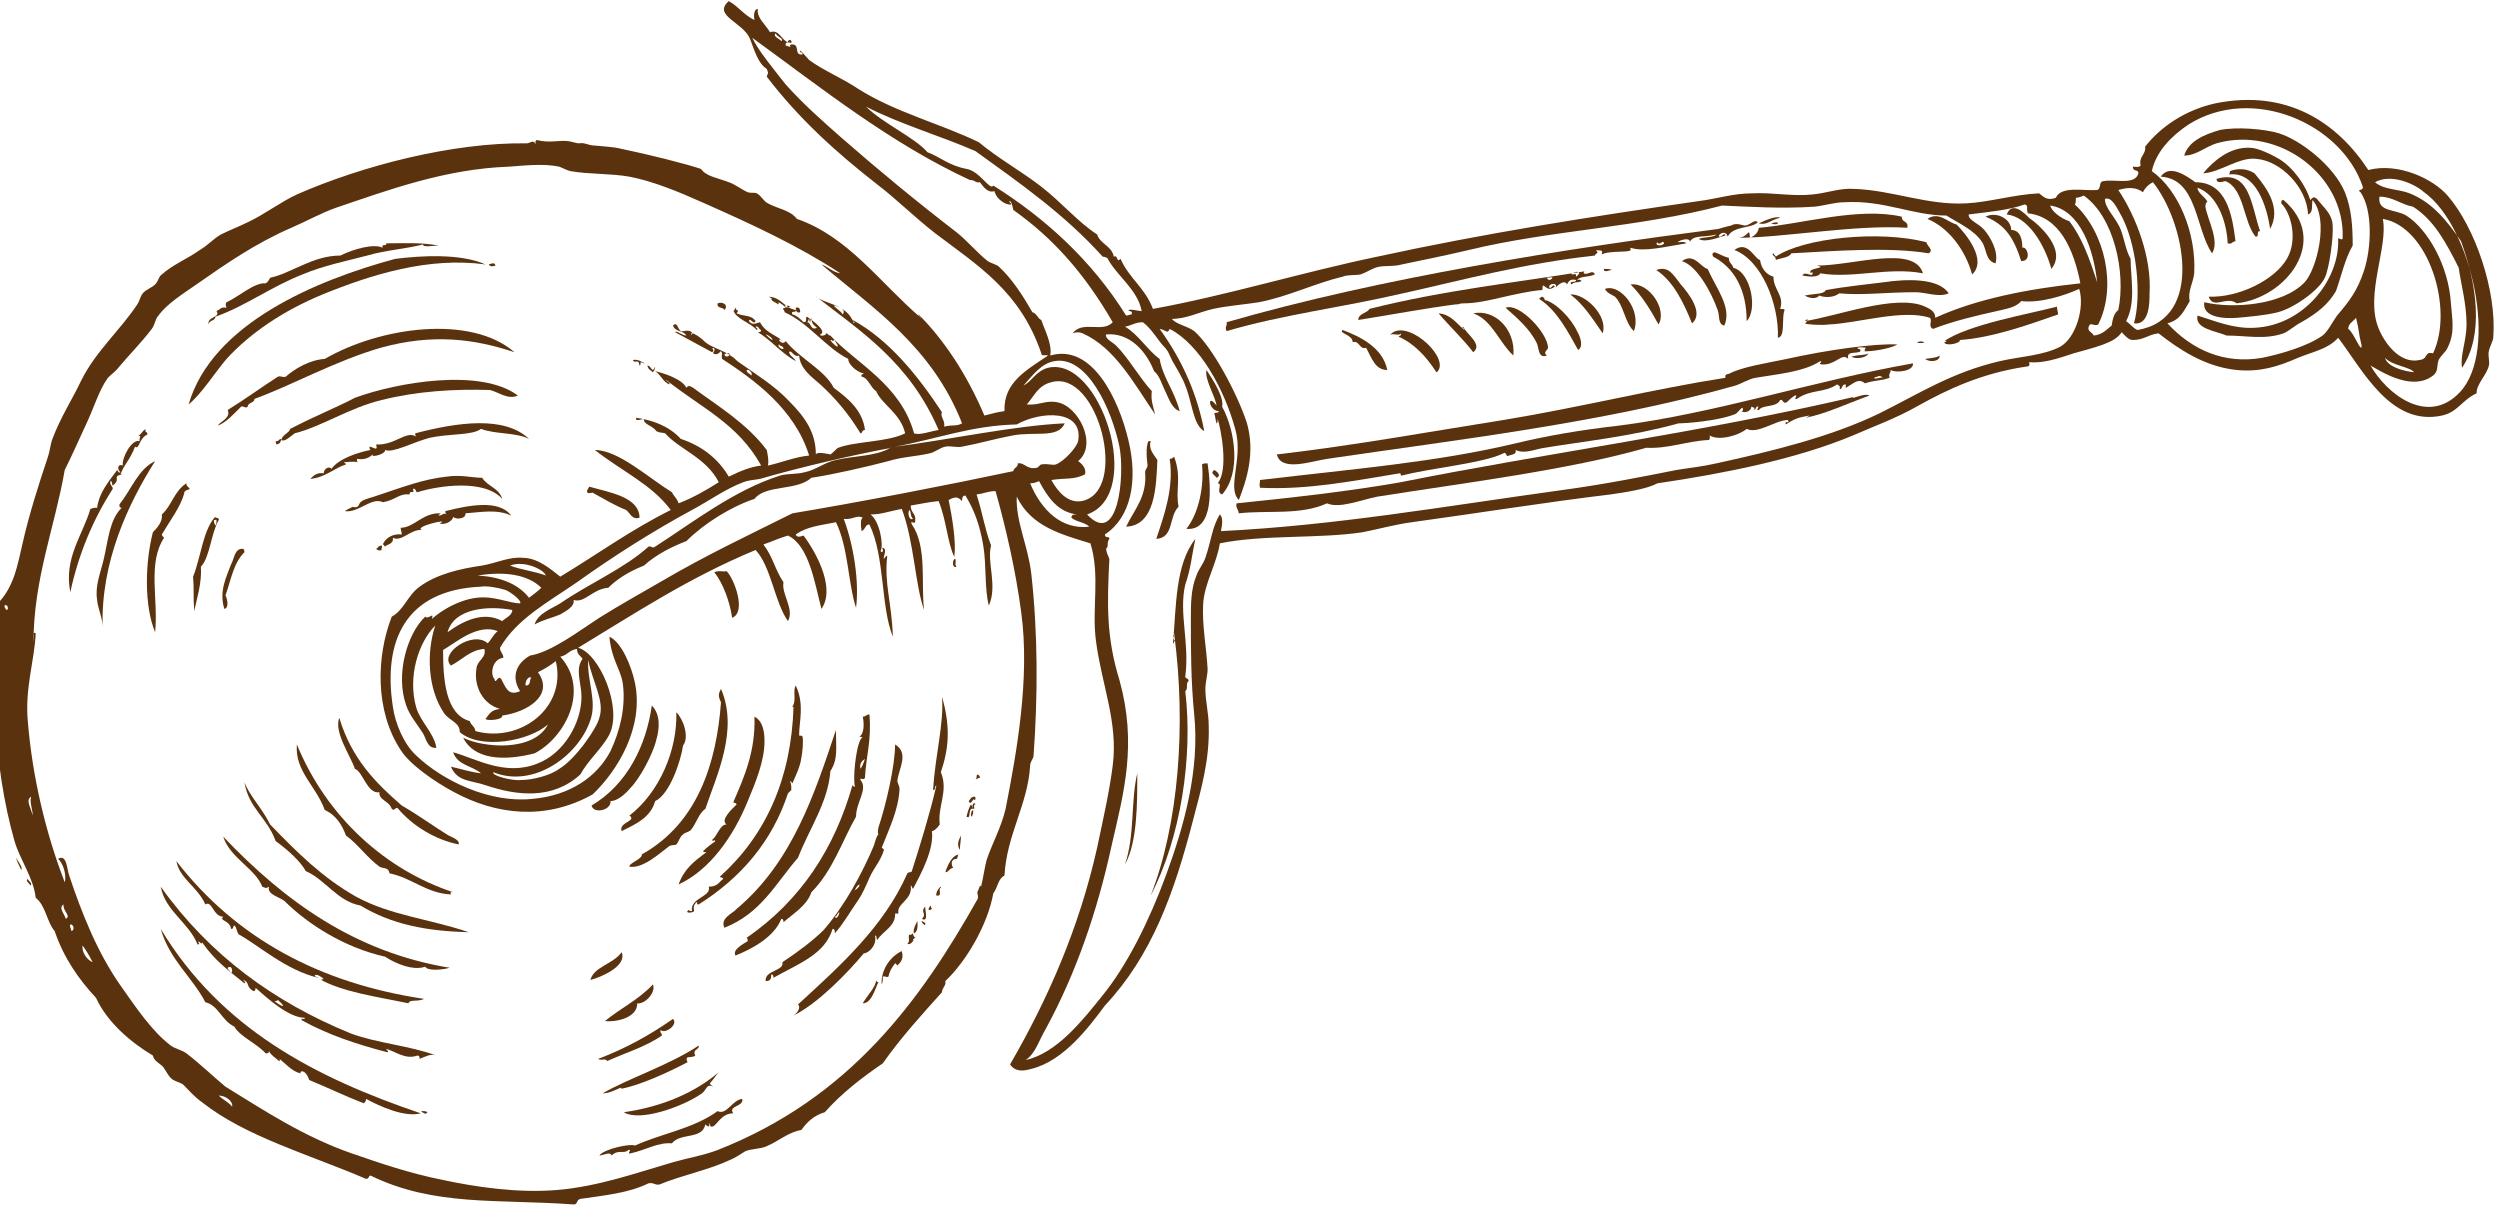 <svg width="225" height="109" viewBox="0 0 225 109" fill="none" xmlns="http://www.w3.org/2000/svg">
<path fill-rule="evenodd" clip-rule="evenodd" d="M16.976 36.4C18.181 35.4 19.286 33.6 20.391 32.3C22.5 30 25.413 28 29.029 26.5C33.449 24.7 38.572 23.1 43.694 23.8C41.485 22.8 37.869 23 35.558 23.3C28.527 25.2 19.085 29.1 16.976 36.4Z" fill="#5B320E"/>
<path fill-rule="evenodd" clip-rule="evenodd" d="M43.996 23.8C44.096 24 44.297 24 44.599 23.9C44.498 23.6 44.297 23.7 43.996 23.8Z" fill="#5B320E"/>
<path fill-rule="evenodd" clip-rule="evenodd" d="M19.587 38.3C20.291 38.1 21.094 37.2 21.697 36.6C21.998 36.5 21.998 36.8 22.299 36.6C22.299 36.2 22.902 36.3 22.902 35.9C26.217 34.7 30.134 32.5 34.253 31.3C38.974 30 42.69 30.5 46.306 31.7C42.389 28.3 34.253 29.4 29.23 32.3C27.824 32.4 26.518 33.2 25.715 33.9C25.413 34 25.313 33.8 25.012 33.9C23.605 34.8 22.099 35.9 20.491 36.9C20.793 37.6 19.889 37.9 19.587 38.3Z" fill="#5B320E"/>
<path fill-rule="evenodd" clip-rule="evenodd" d="M69.51 26.8C69.208 27.1 69.911 27.2 70.012 27.4C70.313 27.1 69.61 27 69.51 26.8Z" fill="#5B320E"/>
<path fill-rule="evenodd" clip-rule="evenodd" d="M71.619 27.7C71.619 28 71.719 28.2 72.02 28.1C72.02 27.8 71.92 27.6 71.619 27.7Z" fill="#5B320E"/>
<path fill-rule="evenodd" clip-rule="evenodd" d="M25.312 39.6C25.614 39.8 26.116 39.3 26.518 39C28.929 38.4 31.44 36.7 34.353 36C37.567 35.2 40.882 35 44.096 35.1C44.9 35.3 45.703 36 46.607 35.6C43.293 33.1 35.759 34.4 31.942 35.8C30.234 36.7 28.426 37.4 26.116 38.6C26.016 39 25.413 39.1 25.312 39.6Z" fill="#5B320E"/>
<path fill-rule="evenodd" clip-rule="evenodd" d="M25.313 39.6C25.212 39.3 25.112 39.8 24.811 39.7C24.811 39.8 24.811 39.9 24.911 40C25.313 39.9 25.212 39.7 25.313 39.6Z" fill="#5B320E"/>
<path fill-rule="evenodd" clip-rule="evenodd" d="M9.241 56.5C9.04 50.6 11.552 45.3 13.962 41.5C12.456 42.2 11.853 44 10.748 45.4C10.748 45.6 10.748 45.7 10.949 45.7C9.844 46.8 9.743 48.6 9.342 50.3C9.04 51.6 8.538 52.7 8.739 54C8.839 54.9 9.241 55.6 9.241 56.5Z" fill="#5B320E"/>
<path fill-rule="evenodd" clip-rule="evenodd" d="M16.775 43.5C15.67 44.2 15.469 45.5 14.565 46.3C14.665 46.9 14.163 47.5 13.761 47.9C13.058 50.6 12.958 54.5 13.962 56.9C14.263 53.9 13.259 50.7 14.766 48.4C14.665 48.3 14.565 48.2 14.565 48.1C15.268 46.9 16.272 45.6 16.574 44.4C16.574 44.1 16.976 44.1 17.076 44C16.976 43.8 16.775 43.8 16.775 43.5Z" fill="#5B320E"/>
<path fill-rule="evenodd" clip-rule="evenodd" d="M196.575 14C197.68 14 198.484 13.2 199.488 12.9C205.113 11.3 211.04 15.8 210.839 21.4C210.839 21.8 210.336 21.2 210.437 21.6C210.537 25.2 207.323 29.3 202.903 29.5C200.995 29.6 199.388 28.9 197.781 28.4C197.479 29.6 199.488 29.8 200.392 30.2C202.2 30.2 203.807 30.6 205.515 30C206.017 29.8 206.519 29.3 207.122 29C208.528 28.2 209.533 27.4 210.236 26.2C210.738 24.8 211.04 23.3 211.743 22.1C211.743 20.4 211.642 18.8 211.04 17.3C210.035 14.9 207.022 12.6 205.113 12C203.807 11.6 201.296 11.4 199.79 11.7C198.383 12.1 196.977 12.7 196.575 14Z" fill="#5B320E"/>
<path fill-rule="evenodd" clip-rule="evenodd" d="M158.305 20.1C159.008 20.3 159.309 19.8 160.213 19.6C159.912 19.4 158.907 19.8 158.305 20.1Z" fill="#5B320E"/>
<path fill-rule="evenodd" clip-rule="evenodd" d="M159.41 20.1C160.012 20.4 160.414 19.8 159.41 20.1V20.1Z" fill="#5B320E"/>
<path fill-rule="evenodd" clip-rule="evenodd" d="M144.343 24.2C144.343 24.6 144.845 24.3 145.046 24.3C144.945 24.2 144.644 24.2 144.343 24.2Z" fill="#5B320E"/>
<path fill-rule="evenodd" clip-rule="evenodd" d="M194.466 15.9C197.781 16.1 197.58 20.6 199.086 22.8C199.79 21.7 198.685 19.8 198.484 18.6C198.484 18.4 198.584 18.1 198.685 18.2C198.484 17.7 197.781 17.4 197.781 16.9C199.488 17.5 200.392 19.8 200.493 21.9C200.894 22 200.794 21.8 201.196 21.7C200.894 19.3 200.392 16.4 197.58 16.4C196.877 15.9 195.269 14.7 194.466 15.9Z" fill="#5B320E"/>
<path fill-rule="evenodd" clip-rule="evenodd" d="M154.287 22.7C154.086 22.8 154.086 22.9 154.187 23.1C156.095 24.1 157.2 26.1 157.2 28.9C158.204 27.9 157.602 24.5 155.995 24.1C155.894 23.7 155.593 23.7 155.593 23.2C155.091 23.1 154.689 22.8 154.287 22.7Z" fill="#5B320E"/>
<path fill-rule="evenodd" clip-rule="evenodd" d="M151.374 23.5C152.68 23.9 153.986 26.2 154.588 27.9C154.789 28.4 154.588 29.2 155.191 29.3C155.894 27.7 154.488 26 153.684 24.2C153.082 24.1 152.479 22.7 151.374 23.5Z" fill="#5B320E"/>
<path fill-rule="evenodd" clip-rule="evenodd" d="M173.472 19.7C175.381 20.5 176.887 22.5 177.49 24.7C178.896 23.4 176.887 21 176.084 20.2C175.28 20 174.477 19 173.472 19.7Z" fill="#5B320E"/>
<path fill-rule="evenodd" clip-rule="evenodd" d="M149.063 24.3C150.57 25.3 151.474 27.1 152.278 29.1C153.383 28.2 151.976 26.4 151.273 25.6C150.57 24.7 150.168 23.9 149.063 24.3Z" fill="#5B320E"/>
<path fill-rule="evenodd" clip-rule="evenodd" d="M204.31 20.6C205.314 18.8 204.109 17 202.904 15.6C202.301 15.2 201.497 15.1 200.694 15.4C200.694 15.5 200.694 15.6 200.593 15.7C203.004 15.4 204.008 18.5 204.31 20.6Z" fill="#5B320E"/>
<path fill-rule="evenodd" clip-rule="evenodd" d="M180.604 19.3C182.513 19.5 184.019 22 184.622 24.2C186.028 22.5 183.617 20.3 182.613 19.6C182.312 19.3 181.106 18 180.604 19.3Z" fill="#5B320E"/>
<path fill-rule="evenodd" clip-rule="evenodd" d="M178.696 19.5C180.403 20.2 181.207 21.3 181.91 23.5C182.915 23.5 182.412 22.1 182.011 22.3C182.011 21.5 181.81 20.7 181.006 20.7C181.006 19.7 179.7 19 178.696 19.5Z" fill="#5B320E"/>
<path fill-rule="evenodd" clip-rule="evenodd" d="M120.838 29.7C120.436 30 121.742 30.1 121.742 30.8C122.345 30.6 122.345 31.5 122.947 31.3C123.45 32.2 123.751 33.3 124.856 33.3C124.454 31.3 122.445 30.3 120.838 29.7Z" fill="#5B320E"/>
<path fill-rule="evenodd" clip-rule="evenodd" d="M199.488 16.1C199.488 16.5 199.89 16.4 200.292 16.3C201.999 17 201.899 20 203.004 21.3C203.406 21.3 203.004 20.8 203.406 20.8C202.602 18.5 202.502 15.2 199.488 16.1Z" fill="#5B320E"/>
<path fill-rule="evenodd" clip-rule="evenodd" d="M138.517 26.9C140.124 27.9 141.128 29.9 142.032 31.5C142.534 31.2 142.233 30.3 141.932 29.8C141.43 28.7 140.023 27.2 139.019 27C139.019 26.8 138.918 26.8 138.818 26.7C138.717 26.7 138.617 26.8 138.517 26.9Z" fill="#5B320E"/>
<path fill-rule="evenodd" clip-rule="evenodd" d="M144.443 26C144.644 26.4 145.046 26.5 145.347 26.7C146.15 27.5 146.251 29.1 147.054 29.8C147.758 27.9 145.849 25.5 144.443 26Z" fill="#5B320E"/>
<path fill-rule="evenodd" clip-rule="evenodd" d="M141.329 26.5C142.534 27.4 143.338 28.7 144.242 30C144.744 28.4 142.635 26.4 141.329 26.5Z" fill="#5B320E"/>
<path fill-rule="evenodd" clip-rule="evenodd" d="M146.753 25.6C147.758 26.6 148.561 27.9 149.265 29.2C150.068 27.9 148.461 25.4 146.753 25.6Z" fill="#5B320E"/>
<path fill-rule="evenodd" clip-rule="evenodd" d="M135.503 27.7C136.407 28.5 137.713 29.6 138.316 30.9C138.517 31.3 138.416 32.3 139.22 32C138.818 31.7 139.32 31.5 139.32 31.3C139.32 30 136.709 27.2 135.503 27.7Z" fill="#5B320E"/>
<path fill-rule="evenodd" clip-rule="evenodd" d="M132.59 28.2C134.298 28.8 134.901 30.8 136.206 32C136.407 29.6 134.499 27.8 132.59 28.2Z" fill="#5B320E"/>
<path fill-rule="evenodd" clip-rule="evenodd" d="M125.057 30.2C125.258 29.9 125.961 30.3 126.061 30C126.162 30.2 125.961 30.2 125.86 30.3C127.266 30.9 128.371 32.1 129.275 33.5C129.376 33.5 129.376 33.4 129.476 33.3C130.28 31.9 126.362 28.5 125.057 30.2Z" fill="#5B320E"/>
<path fill-rule="evenodd" clip-rule="evenodd" d="M163.126 24.5C163.227 25.1 162.423 24.3 162.222 24.8C162.724 24.9 163.628 25 163.829 24.6C166.742 25.1 169.957 24 173.07 24.6C172.267 22 166.843 23.9 163.528 23.9C164.432 24.1 163.126 24.1 162.925 24.4C162.925 24.7 163.026 24.5 163.126 24.5Z" fill="#5B320E"/>
<path fill-rule="evenodd" clip-rule="evenodd" d="M52.835 44.2C52.835 44.6 53.338 44.2 53.438 44.4C54.342 44.9 55.347 45.5 56.351 45.9C56.753 46.2 56.853 46.8 57.556 46.6C57.556 44.7 54.744 44.3 53.036 43.8C52.936 44 52.835 44.1 52.835 44.2Z" fill="#5B320E"/>
<path fill-rule="evenodd" clip-rule="evenodd" d="M205.515 18C205.314 18 205.314 18.1 205.314 18.3C206.218 19.2 206.821 21.6 205.816 23.3C204.712 25.2 201.497 26.8 198.785 26.7C199.187 27.9 200.392 26.6 201.296 27.3C205.816 26.8 209.734 21.6 205.515 18Z" fill="#5B320E"/>
<path fill-rule="evenodd" clip-rule="evenodd" d="M34.353 49.1C34.051 49.1 34.051 49.3 33.851 49.4C33.951 49.5 34.152 49.6 34.353 49.5C34.252 49.4 34.453 49.3 34.353 49.1Z" fill="#5B320E"/>
<path fill-rule="evenodd" clip-rule="evenodd" d="M103.561 39.7C103.46 39.7 103.36 39.7 103.36 39.7C103.159 40.1 103.159 40.9 103.26 41.7C103.36 42.1 103.059 42.2 103.059 42.5C103.26 44.7 102.054 45.9 101.351 47.4C103.963 47.3 104.063 43.8 104.164 41.4C103.762 40.8 103.36 40.4 103.561 39.7Z" fill="#5B320E"/>
<path fill-rule="evenodd" clip-rule="evenodd" d="M105.671 41.1C105.57 41.2 105.47 41.3 105.269 41.3C105.671 43.9 104.767 46.4 104.063 48.5C105.671 48.4 105.168 46.5 106.072 45.6C105.771 44.1 106.374 43 105.671 41.1Z" fill="#5B320E"/>
<path fill-rule="evenodd" clip-rule="evenodd" d="M174.979 30.7C175.28 30.6 175.18 30.8 174.979 30.8C175.079 31.2 176.486 30.9 176.385 30.6C179.399 30.4 182.914 29.1 185.225 28.3C185.225 28.1 185.124 27.8 185.124 27.6C182.412 28.3 177.189 29.2 174.979 30.7Z" fill="#5B320E"/>
<path fill-rule="evenodd" clip-rule="evenodd" d="M108.182 41.8C108.383 43.8 107.88 46.2 106.775 47.6C109.287 47.8 108.985 43.8 108.684 41.7C108.483 41.7 108.282 41.7 108.182 41.8Z" fill="#5B320E"/>
<path fill-rule="evenodd" clip-rule="evenodd" d="M173.171 30.8C172.97 30.7 172.769 30.7 172.568 30.8C172.367 30.9 173.271 30.9 173.171 30.8Z" fill="#5B320E"/>
<path fill-rule="evenodd" clip-rule="evenodd" d="M168.149 31.8C167.847 32 167.245 31.9 166.642 32.1C166.843 32.3 167.948 32.3 168.149 31.8Z" fill="#5B320E"/>
<path fill-rule="evenodd" clip-rule="evenodd" d="M109.287 42.3C108.885 42.6 109.287 42.7 109.488 43C109.99 42.8 109.488 42.4 109.287 42.3Z" fill="#5B320E"/>
<path fill-rule="evenodd" clip-rule="evenodd" d="M174.577 32C174.276 32.2 173.975 32.2 173.271 32.3C173.573 32.6 174.577 32.6 174.577 32Z" fill="#5B320E"/>
<path fill-rule="evenodd" clip-rule="evenodd" d="M64.286 51.5C65.09 52.5 65.692 54.2 65.893 55.6C67.199 55.1 66.094 52.1 65.391 51.4C64.989 51.5 64.788 51.3 64.286 51.5Z" fill="#5B320E"/>
<path fill-rule="evenodd" clip-rule="evenodd" d="M85.983 50.3C85.681 50.3 85.681 51.2 86.083 51C85.882 50.7 86.083 50.7 85.983 50.3Z" fill="#5B320E"/>
<path fill-rule="evenodd" clip-rule="evenodd" d="M58.661 63.5C58.159 67.1 56.451 70.6 53.237 72.5C53.438 73.3 55.045 72.9 54.944 72.1C55.547 72.1 56.25 71.5 56.752 70.9C57.556 70.1 58.761 67.9 59.063 66.6C59.364 65.6 59.465 64.3 58.661 63.5Z" fill="#5B320E"/>
<path fill-rule="evenodd" clip-rule="evenodd" d="M42.188 83.9C38.672 82.7 35.157 82.4 32.043 80.7C29.029 79 26.719 76.7 24.308 74.2C23.505 72.6 22.5 71.7 21.998 70.4C22.4 72.8 24.007 73.5 24.811 75.7C25.916 76.5 27.02 77.5 27.523 78.4C29.331 79.2 30.335 81.1 32.445 81.5C35.257 83.2 38.371 83.8 42.188 83.9Z" fill="#5B320E"/>
<path fill-rule="evenodd" clip-rule="evenodd" d="M2.511 79.1C2.21 79.3 2.712 79.5 2.712 79.7C3.014 79.5 2.511 79.3 2.511 79.1Z" fill="#5B320E"/>
<path fill-rule="evenodd" clip-rule="evenodd" d="M87.69 71.7C87.389 71.7 87.288 72 87.188 72.1C87.389 72.6 87.59 71.7 87.69 72C87.791 72 87.791 71.9 87.791 71.9C87.791 71.8 87.791 71.7 87.69 71.7Z" fill="#5B320E"/>
<path fill-rule="evenodd" clip-rule="evenodd" d="M87.791 72.4C87.69 72.1 87.389 72.5 87.59 72.7C87.49 72.7 87.49 72.5 87.389 72.4C87.188 72.7 87.088 73.1 86.987 73.5C87.49 73.8 86.987 72.6 87.69 72.8C87.69 72.6 87.59 72.4 87.791 72.4Z" fill="#5B320E"/>
<path fill-rule="evenodd" clip-rule="evenodd" d="M87.589 72.9C87.389 73 87.389 73.2 87.389 73.5C87.589 73.4 87.589 73.1 87.589 72.9Z" fill="#5B320E"/>
<path fill-rule="evenodd" clip-rule="evenodd" d="M55.949 85.7C55.146 86.8 53.438 87 53.137 88.2C54.242 87.9 56.452 86.9 55.949 85.7Z" fill="#5B320E"/>
<path fill-rule="evenodd" clip-rule="evenodd" d="M83.773 81.5C83.673 81.6 83.572 81.7 83.572 81.9C83.673 81.9 83.773 81.9 83.874 81.8C83.874 81.8 83.773 81.7 83.773 81.5Z" fill="#5B320E"/>
<path fill-rule="evenodd" clip-rule="evenodd" d="M83.17 83C82.567 82.6 83.371 83.6 83.27 83.1C83.27 83 83.27 83.1 83.17 83Z" fill="#5B320E"/>
<path fill-rule="evenodd" clip-rule="evenodd" d="M58.762 88.6C57.456 90 55.748 90.8 54.442 91.9C55.246 92 57.355 91.7 57.355 90.3C58.059 90.4 59.063 89.3 58.762 88.6Z" fill="#5B320E"/>
<path fill-rule="evenodd" clip-rule="evenodd" d="M60.57 91.7C58.561 93.1 56.452 94.3 53.84 95.3C54.041 95.5 54.543 95.2 54.643 95.5C56.15 94.8 58.159 94.2 59.565 93.2C59.565 92.9 59.364 93 59.465 92.7C59.867 93.1 61.072 92.2 60.57 91.7Z" fill="#5B320E"/>
<path fill-rule="evenodd" clip-rule="evenodd" d="M62.88 94.1C60.369 95.8 56.452 97.1 54.242 98.4C54.844 98.4 55.347 98.1 55.849 97.9C55.949 97.9 55.949 98 55.849 98C57.556 97.7 60.168 96.5 61.876 95.6C61.574 94.9 62.177 95.3 62.579 95C62.278 94.4 62.981 94.5 62.88 94.1Z" fill="#5B320E"/>
<path fill-rule="evenodd" clip-rule="evenodd" d="M37.869 100C38.069 100.1 38.27 100.4 38.471 100.1C38.371 100 38.17 100 37.869 100Z" fill="#5B320E"/>
<path fill-rule="evenodd" clip-rule="evenodd" d="M64.688 96.5C62.578 98.3 59.666 99.6 56.15 100.1C57.556 101 61.474 99.6 63.181 98.4C63.583 98.1 63.583 97.5 64.186 97.8C64.085 97.7 63.985 97.7 63.884 97.5C64.186 97.2 64.487 96.7 64.688 96.5Z" fill="#5B320E"/>
<path fill-rule="evenodd" clip-rule="evenodd" d="M69.309 2.9C70.112 2.6 70.313 3.6 70.916 3.8C70.815 3.8 71.117 3.4 71.217 3.7C71.418 4.1 70.614 3.5 70.715 4.1C71.619 4.4 70.715 4 71.317 4C72.021 4 71.418 5 72.222 4.9C72.222 4.8 72.222 4.7 72.021 4.7C71.82 4.2 72.623 5.2 72.824 5.4C74.03 6.3 75.737 7 77.244 8C80.559 10.1 84.576 11.1 88.092 12.8C89.9 14.3 91.909 15.4 93.717 16.8C95.525 18.2 97.032 20 98.74 21.1C99.041 22 100.045 22.1 100.246 23.1C100.648 22.9 100.447 23.7 100.849 23.3C101.653 25.1 103.059 25.9 103.762 27.8C110.391 26.6 117.222 24.5 123.952 23.1C133.595 21 143.137 19.5 152.881 18.1C154.488 17.9 155.995 17.4 157.702 17.4C159.51 17.3 161.318 17.7 163.126 17.5C164.332 17.4 165.637 16.9 166.843 17C170.258 17.1 173.472 18.5 176.988 18.3C178.997 18.2 181.307 17.5 183.517 17.4C183.919 17.7 184.22 18.1 185.024 17.8C185.526 16.7 187.535 17.2 188.74 17.1C189.142 17 188.841 16.3 189.343 16.3C190.347 16.1 192.156 16.7 192.457 15.6C192.457 15.2 191.955 15.5 191.955 15C192.256 15 192.457 15.1 192.658 14.9C192.457 14.1 193.16 13.9 193.06 13.2C194.466 11.4 196.676 9.9 199.388 9.3C205.816 8 210.336 11 213.149 15.3C215.861 14.6 218.975 16.1 220.281 17.6C222.792 20.5 224.7 26.2 224.399 30.3C224.399 30.7 224.098 31.1 223.997 31.6C223.897 32 224.098 32.6 223.997 32.9C223.796 33.8 222.892 34.5 222.892 35.4C221.587 36 221.185 37.1 219.779 37.4C215.158 38.4 212.647 33.3 210.437 30.4C209.533 31.4 208.328 31.6 206.821 32.2C205.013 33 203.406 33.5 201.296 33.3C198.383 33 196.073 31.4 194.265 30C193.361 30.1 192.959 30.6 191.955 30.6C191.553 30.6 191.252 30.2 190.95 29.9C190.347 30.9 188.339 31.3 186.631 31.8C185.124 32.3 183.919 32.7 182.613 32.6C182.714 32.9 182.613 33 182.312 33C178.294 33.6 175.18 35.1 172.669 36.5C170.559 37.7 168.55 38.4 166.742 39.2C161.72 41.3 155.291 42.6 149.164 43.5C148.26 44 146.352 44.3 144.945 44.5C139.119 45.2 132.892 46.2 127.066 47C125.559 47.2 124.153 47.6 122.646 47.9C118.729 48.5 113.706 48.1 109.789 48.9C109.487 50.8 108.383 52.5 108.282 54.4C108.182 56.3 108.583 58.3 108.684 60.2C108.684 60.8 108.483 61.4 108.483 62C108.483 63.1 108.784 64.2 108.784 65.3C108.885 68.4 108.081 71.1 107.378 73.8C105.67 80.4 103.662 86 99.443 90.5C98.037 92.4 95.726 95.5 92.813 96.2C92.11 96.4 91.407 96.5 90.905 95.8C94.32 89.9 97.132 83.5 98.74 76.3C99.242 73.9 99.844 71.3 100.146 68.9C100.648 65 99.141 61.6 98.639 57.7C98.237 54.8 99.041 51.8 98.137 48.9C95.525 48.1 92.813 47.4 91.507 44.7C91.407 46.9 92.512 49.1 92.813 51.6C93.416 57 93.416 62.6 93.014 68.1C92.914 68.4 92.713 68.6 92.713 68.9C92.512 72.4 90.603 75.1 90.403 78.8C89.8 79.1 89.8 79.9 89.398 80.4C88.896 83.2 86.987 86.5 85.079 88.3C85.179 88.7 84.777 88.9 84.777 89.3C83.07 91.2 81.061 93.4 79.454 95.7C77.545 97 75.737 98.4 74.231 100.1C73.226 100.4 72.623 101 72.121 101.7C70.916 101.9 70.112 102.7 68.907 103.2C68.404 103.4 67.601 103.4 67.099 103.6C66.597 103.9 66.195 104.2 65.692 104.4C63.784 105.3 61.273 105.8 59.364 106.6C58.962 106.7 58.862 106.4 58.36 106.5C56.552 107.4 54.242 107.6 52.233 107.9C51.831 108 52.032 108.4 51.63 108.4C44.799 107.9 39.074 108.6 33.349 105.8C33.148 105.8 33.248 106.1 32.947 106.1C27.824 103.9 22.098 102.3 18.181 99.2C17.478 98.7 16.976 98.1 16.473 97.6C16.172 97.4 15.67 97.3 15.469 97.1C15.168 96.9 14.967 96.4 14.665 96C14.364 95.7 13.862 95.5 13.761 95C11.752 93.8 9.643 92 8.638 89.8C7.132 88.2 5.725 86.2 4.922 83.8C4.219 83 4.118 81.5 3.214 80.8C3.013 79 1.808 77.4 1.306 75.7C-0.703 68.6 -0.804 60.9 -0.1 54.2C1.306 52.7 1.607 50.7 2.009 49C2.612 46.3 3.516 43.5 4.319 41.1C4.52 40.5 4.52 40 4.721 39.5C5.424 37.6 6.529 35.9 7.333 34.2C8.638 31.6 10.748 29.8 12.355 27.4C12.556 27.1 12.656 26.6 12.857 26.4C13.058 26.1 13.661 25.9 13.962 25.6C14.264 25.3 14.264 24.9 14.565 24.7C15.569 23.8 16.875 23.3 17.98 22.5C18.683 22.1 19.185 21.5 19.889 21.1C20.692 20.7 21.496 20.4 22.299 20C23.806 19.3 25.212 18.2 26.719 17.5C32.645 14.9 40.782 12.8 47.411 12.9C47.712 12.9 48.014 12.5 48.215 13C48.215 12.9 48.114 12.7 48.315 12.6C49.42 12.9 50.324 12.6 51.128 12.7C51.73 12.8 51.831 12.9 52.132 12.9C52.634 12.8 52.936 13.1 53.538 13.1C54.442 13.2 55.145 13.2 55.949 13.4C58.36 13.9 61.574 14.7 63.081 15.2C63.583 15.9 64.588 16 65.592 16.4C66.195 16.6 66.797 17.1 67.3 17.3C67.601 17.4 67.902 17.3 68.103 17.4C68.505 17.6 68.706 18.1 69.108 18.3C70.012 18.8 71.117 18.9 71.719 19.7C76.34 21.3 79.152 25.4 82.869 28.6C82.869 28.5 82.668 28.5 82.668 28.3C84.878 30.5 86.987 33.6 88.594 37.4C89.398 37.2 89.699 37.1 90.403 37C90.302 34.4 92.411 33.3 94.32 32C94.119 31.9 93.717 32.1 93.717 31.8C91.809 26.2 87.992 23.9 84.175 21C82.367 19.6 80.659 17.9 78.951 16.6C75.235 13.7 71.92 10.7 69.007 6.9C69.108 6.5 69.208 6.7 69.007 6.2C68.204 5.7 67.902 4.5 67.501 3.5C66.898 2 64.085 1.4 65.592 0.1C66.496 0.6 66.998 1.4 67.902 1.8C67.802 1.3 67.902 0.8 68.204 0.8C68.103 1.6 68.806 2.1 69.309 2.9ZM0.402 54.5C0.402 54.7 0.502 54.8 0.603 54.9C0.804 54.9 0.703 54.3 0.402 54.5ZM69.811 3C69.51 3.3 70.213 3.5 70.313 3.7C70.614 3.5 69.911 3.3 69.811 3ZM90.905 18.1C90.704 18.2 91.005 18.2 91.005 18.4C90.603 18.5 89.699 18 89.499 17.2C88.896 17.4 88.494 16.8 88.193 16.4C87.791 16.5 87.791 16.2 87.289 16.2C80.157 12.9 74.03 8 67.701 3.4C68.204 4.4 68.907 5.3 69.61 6.2C69.911 6.6 70.313 7.1 70.715 7.6C72.222 9.3 74.03 10.9 75.737 12.4C79.052 15.3 82.568 18.2 86.083 20.9C87.088 21.7 87.891 22.7 88.896 23.5C89.197 23.7 89.699 23.8 89.9 24C91.106 25.1 92.11 26.7 92.914 28.1C93.316 28.2 93.416 28.7 93.717 28.8C94.019 29.7 94.722 31 94.521 32C98.237 30.9 100.648 35.8 101.552 39.6C102.456 43.3 101.753 46.6 99.443 48.1C99.443 48.5 99.844 48.2 99.844 48.5C99.543 48.9 99.844 49.1 99.543 49.4C99.644 49.9 99.644 49.8 99.844 50.3C99.644 54.3 99.543 57.3 100.749 61.2C102.356 67 101.15 71.3 100.045 76.1C98.74 82.1 96.831 87.6 94.119 92.6C93.516 93.6 93.215 94.8 92.311 95.4C95.124 94.8 97.534 91.7 99.141 89.7C101.452 86.9 103.461 82.8 104.967 78.7C106.574 74.3 107.981 69.3 107.479 64.3C107.177 61.3 107.177 58.3 107.177 55.7C107.177 54.4 107.177 53 107.679 51.8C107.88 51.2 108.282 50.8 108.483 50.2C108.985 48.8 109.086 47.4 109.789 46.3C110.191 46.7 109.889 47.6 109.889 47.8C120.135 47.3 129.778 45.6 140.626 44.1C144.343 43.6 147.858 42.9 150.872 42.3C152.077 42.1 153.182 42 154.488 41.7C159.51 40.6 164.834 39.3 169.153 37.2C172.769 35.4 175.682 33.5 180.001 32.5C181.709 32.1 183.919 32 185.426 31.2C186.832 30.4 187.635 27.7 187.133 26C185.827 26.6 183.618 27.3 181.91 27.1C181.408 27.7 180.504 27.8 179.7 28C177.892 28.4 175.783 28.9 173.975 29.6C173.472 29.4 173.975 28.8 173.673 28.6C171.262 27.8 167.144 29.1 164.633 29.2C163.93 29.3 162.524 29.2 162.423 29.1C162.524 29.2 162.925 28.4 162.423 28.9C165.236 28.5 170.66 26.4 173.271 27.6C173.673 27.8 174.175 28 174.175 28.6C177.892 26.9 182.513 26 187.234 25.5C186.631 22.4 185.325 19.5 182.513 19.2C182.312 18.7 182.613 18.5 182.211 18.4C180.905 18.9 178.796 19.1 177.189 19.3C177.088 19.8 178.093 20.1 178.595 20.7C179.097 21.3 179.901 22.6 179.6 23.7C178.696 23.5 178.796 22.4 178.394 21.8C177.691 20.7 176.285 20.1 175.18 19.4C172.167 19.4 169.555 18 166.039 18.2C165.135 18.2 164.231 18.5 163.327 18.6C160.314 18.8 157.3 18.6 154.99 18.5C147.356 20.5 139.622 20.7 132.189 22.5C130.079 23 128.07 23.4 126.162 23.8C125.459 24 124.755 23.9 124.153 24C123.55 24.1 123.048 24.5 122.445 24.7C121.943 24.8 121.34 24.7 120.838 24.9C118.327 25.5 115.916 26.7 113.304 27.2C112.099 27.4 110.592 27.5 109.186 27.8C107.88 28.1 106.775 28.7 105.47 28.7C105.871 29.2 106.775 29.3 107.479 29.8C109.086 31.2 111.296 35.3 112.2 38C113.003 40.7 112.2 43.2 111.496 45C110.391 43.9 111.898 41.3 111.195 38.7C110.191 35 107.981 31 105.269 29.6C105.068 30.1 104.967 29.7 104.365 29.6C106.474 32.5 107.78 35.6 108.383 38.8C107.378 38.3 107.278 36.1 106.675 34.7C106.474 34.1 105.871 33.1 105.47 32.4C105.269 32 105.168 31.6 104.766 31.2C104.264 30.7 103.662 29.6 102.858 29C102.155 29 101.853 29.3 101.251 29.4C102.456 30.1 103.26 31.5 104.365 32.3C104.666 34 105.67 35.1 106.173 37C105.47 36.8 105.168 35.8 104.867 35.2C104.566 34.6 104.365 33.8 103.862 33.4C103.159 31.6 101.653 29.9 99.543 30.1C99.443 30.5 100.146 30.8 100.447 31.1C101.552 32.2 102.557 34 103.662 35.2C103.561 36 103.762 36.5 103.963 37.3C102.054 34.5 100.347 31.3 97.434 30C97.434 30 97.032 29.8 96.53 30C97.434 28.8 99.242 30 100.146 29C97.534 24.5 94.722 21.4 91.206 18.9C91.106 18.6 91.106 18.3 90.905 18.1ZM82.367 46.9C82.367 47.3 81.865 46.7 82.065 47.2C83.472 49.2 82.869 52.6 83.17 54.9C82.367 52.7 82.266 48.7 81.161 45.8C80.056 46 79.353 46.3 78.349 46.3C79.152 46.9 79.554 49 79.253 49.6C79.454 49.9 79.554 49.4 79.353 49.3C79.956 49.3 79.454 50.1 79.554 50.3C79.655 50.2 79.655 50.1 79.856 50C79.554 52.5 80.257 54.2 80.358 57.3C79.253 54.6 79.655 50.1 78.248 47.2C77.847 47.2 77.947 47.6 77.545 47.8C77.445 47.2 77.445 46.7 77.646 46.6C77.144 46.3 76.742 46.8 75.938 46.7C76.842 49.1 77.344 52.4 77.043 54.7C76.34 52.6 76.34 49.2 75.235 47C73.728 47.3 72.623 47.4 71.619 48.1C71.719 48.4 72.021 48.3 72.322 48.2C73.728 50.1 75.135 53.1 73.929 54.8C73.326 52.5 72.824 49.1 70.916 48.2C69.911 48.5 69.61 48.7 68.706 49C69.61 50.2 69.71 51.2 70.514 52.4C70.313 53.5 71.518 54.8 70.916 55.9C69.71 54.2 69.409 51 68.003 49.5C61.976 52 57.154 55.2 52.032 58.3C53.94 58.8 56.05 63.7 54.844 66.1C54.242 67.3 52.936 68.4 52.233 69.7C49.721 72 46.507 71.6 43.795 70.7C42.389 70.2 41.183 70.4 40.581 69C41.485 69.2 42.389 69.5 43.293 69.6C42.489 68.9 41.183 68.9 40.782 67.7C42.891 68.3 45.503 69.9 48.416 68.7C50.726 67.8 52.333 65.1 52.333 62.7C52.333 61.5 51.73 60.2 52.433 59.3C52.233 59 51.931 58.9 51.931 58.4C51.228 58.5 51.027 59 50.425 59.1C53.137 62.1 50.826 66.4 48.114 67.8C45.402 68.5 42.69 68.4 41.686 66.4C43.494 67.3 48.014 67.7 49.32 65.2C47.612 66.7 43.293 67.5 41.384 65.9C41.384 65 40.48 64.9 39.978 64.2C38.471 62 38.371 58.7 39.174 56.3C37.668 57.8 36.663 60.9 37.467 63.7C37.869 65 39.074 66 39.275 67.3C38.471 67.4 38.371 66.5 38.069 66C37.567 65.2 36.864 64.4 36.563 63.5C35.558 60.7 36.663 57 38.27 55.5C38.572 55.8 39.074 55 38.873 55.7C39.777 54.9 41.284 54 42.891 53.8C44.498 53.6 45.804 54.3 46.808 54.3C47.009 54.1 46.005 53.3 45.503 53.1C44.9 52.9 43.795 52.7 43.293 52.8C36.462 53.1 34.453 57.7 35.357 63.6C35.558 65.1 36.362 67 37.467 68C39.877 70.3 44.096 72.3 47.913 71.9C51.328 71.6 53.739 69.9 54.945 67.6C55.748 65.9 56.351 63.7 56.05 61.5C55.849 60.2 55.045 59.4 54.844 57.3C55.949 57.8 56.853 60 57.154 61.5C57.958 65.5 55.547 69.4 53.337 71.5C49.018 73.9 44.599 73.3 40.882 71.3C39.174 70.4 36.864 68.8 36.06 67.5C33.75 64 33.851 59.1 35.257 55.5C36.362 54.9 36.663 53.6 37.768 52.8C39.275 51.7 41.284 51.2 43.393 50.9C44.599 50.7 45.804 50.1 47.009 50.2C48.416 50.2 49.52 51.2 50.425 51.9C53.739 49.9 56.753 47.7 60.369 45.9C58.661 43.6 55.949 42.4 53.538 40.5C55.648 40.5 58.36 43 60.469 44.3C60.67 44.7 60.971 44.9 61.072 45.3C62.378 44.8 63.583 44.1 64.688 43.4C63.583 41.2 61.072 40.4 59.867 39C59.565 38.9 59.465 39 59.063 38.8C58.762 38.3 57.858 38.2 57.958 37.7C57.757 37.7 57.154 38 57.255 37.6C58.661 37.8 60.168 38.3 61.273 39.5C63.081 40.1 64.588 41.2 65.592 42.9C66.597 42.4 67.601 42 68.505 41.9C66.396 38.1 63.081 36.7 59.967 34.2C59.967 34.4 60.268 34.3 60.268 34.6C59.666 34.4 59.465 33.7 58.962 33.4C59.766 33.6 61.373 34.1 61.775 34.9C61.976 34.6 62.177 34.8 62.378 34.9C64.688 36.6 67.199 38.1 69.007 40.5C69.108 41 69.208 41.5 69.108 41.9C70.112 41.7 71.619 41.1 72.824 41C71.518 36.8 67.902 34.2 64.989 32.3C64.889 31.9 65.09 31.9 64.889 31.6C64.688 31.8 64.487 32 64.186 31.8C64.186 31.6 64.487 31.5 64.186 31.3C63.985 31.4 64.387 31.5 64.085 31.7C62.98 31.1 61.876 30.5 60.77 29.9C60.871 29.7 61.373 30.2 61.775 30.2C61.474 29.7 60.77 29.9 60.57 29.3C60.971 28.9 60.971 29.6 61.273 29.8C61.474 29.9 61.876 29.6 62.277 29.9C62.277 29.9 62.177 30.1 62.177 30.2C62.177 30.2 62.277 30 62.378 30C62.779 30.2 63.081 30.4 63.483 30.8C64.085 31.3 65.09 31.5 65.893 32.1C66.094 32.2 66.195 32.4 66.496 32.6C67.902 33.6 69.71 34.7 71.016 36.1C72.523 37.6 73.427 39 73.427 40.9C73.527 40.6 74.733 40.9 74.733 40.9C74.934 40.8 75.235 40.4 75.436 40.3C77.043 39.7 79.856 39.8 81.463 39C81.061 37.2 79.353 36.4 78.851 35.2C78.349 34.9 78.148 34 77.545 33.9C77.445 33.7 77.646 33.7 77.746 33.6C77.344 33.6 76.34 32.9 76.34 32.3C74.331 31.3 72.824 29.1 70.614 28.1C70.614 27.8 70.213 27.8 70.715 27.7C70.313 27.2 69.71 27.1 69.208 26.7C70.413 26.8 70.514 27.7 71.619 27.9C71.719 28.2 71.117 27.9 71.317 28.3C71.719 28.4 72.021 28.7 72.322 29C72.724 29 72.422 28.6 72.623 28.5C72.925 28.7 74.532 29.8 73.829 30.1C73.728 30.3 74.431 30.2 74.331 30C74.532 30 74.532 30.2 74.733 30.2C77.043 32.7 81.061 34.6 82.266 39C82.769 39.2 83.773 38.8 84.476 38.7C81.865 32.6 77.445 29.8 73.326 26.6C74.13 27.4 76.239 27.3 76.842 29.1C77.043 29 76.742 29 76.742 28.8C80.056 30.6 82.668 33.9 84.777 37.1C84.576 37.5 85.079 37.8 84.978 38.4C85.681 38.2 86.083 38.4 86.585 38.1C83.873 31.2 78.65 27.8 73.929 23.8C74.532 24 74.934 24.5 75.637 24.6C71.82 22.1 67.701 20.2 63.181 18.2C61.172 17.3 58.762 16.3 56.652 15.9C54.945 15.6 53.036 15.7 51.328 15.4C50.927 15.3 50.625 15.1 50.324 15C48.918 14.7 47.21 14.9 45.804 15C40.078 15.2 34.956 17.1 30.235 18.7C28.828 19.2 27.623 19.9 26.217 20.5C23.002 21.9 20.391 23.7 17.679 25.6C16.373 26.5 14.967 27.4 14.264 28.4C13.962 28.7 13.962 29.2 13.661 29.6C12.757 30.8 11.652 31.9 10.647 33.1C10.346 33.5 9.844 33.8 9.643 34.1C8.94 35.1 8.438 36.7 7.835 38C7.132 39.5 6.529 40.9 5.826 42.3C4.922 47.5 3.013 52.1 3.013 57.9C3.013 57.3 2.913 56.8 3.214 57C3.114 59.4 2.21 62 2.511 65C2.913 69.9 4.118 75 5.826 79.4C6.027 78.7 5.625 77.6 5.223 77.3C6.027 76.8 6.027 78.3 6.228 78.8C7.333 82.1 8.739 85.7 10.848 88.7C12.255 90.7 13.661 92.8 15.368 94.1C15.77 94.4 16.373 94.5 16.775 94.8C18.081 95.8 19.085 96.8 20.29 97.8C23.706 99.9 27.322 102.3 31.641 103.8C34.252 104.7 36.864 105.6 39.877 106.2C42.69 106.8 46.507 107.4 50.123 107.1C53.84 106.8 57.456 105.5 60.57 104.6C61.976 104.2 63.282 104 64.588 103.5C76.541 98.8 82.869 90 87.992 80.9C88.092 80.5 87.891 80.5 87.992 80.2C88.092 80.1 88.193 79.5 88.293 79.8C88.494 79 88.594 78.2 88.795 77.4C89.298 75.9 90.101 74.5 90.503 72.8C91.507 67.7 92.713 61 91.909 55.1C91.407 51.3 90.503 47.4 89.599 44.2C88.896 44.2 88.695 44.4 87.891 44.5C88.494 46.4 88.594 47.5 89.197 49.1C88.795 50.6 89.8 52.7 88.996 54.5C88.594 53 88.795 50.9 88.494 49.1C88.193 47.3 87.69 45.9 86.887 44.6C86.585 44.6 86.585 44.9 86.585 45.1C86.284 44.8 86.083 44.6 85.38 45C85.681 46.5 86.083 48.8 85.882 50.1C85.28 48.9 85.179 46.8 84.476 45.1C83.472 45.2 83.17 45.3 81.965 45.5C81.965 46.2 82.467 46.2 82.367 46.9ZM75.135 27.5C74.833 27.5 75.737 28 75.838 28.3C76.239 27.8 75.335 27.6 75.135 27.5ZM67.601 33.8C67.802 33.6 67.4 33.2 67.199 33.3C67.199 33.6 67.501 33.6 67.601 33.8ZM81.865 45.9C81.664 46 81.764 46.9 82.166 46.7C81.865 46.3 82.065 46.3 81.865 45.9ZM77.947 9.6C79.454 11.1 82.367 12.4 83.472 13.7C84.576 14.1 85.38 14.9 86.987 15.2C88.193 15.4 89.097 17.2 89.398 16.7C94.019 19.6 98.237 23.4 101.351 28.4C101.552 28.4 101.653 28.3 101.853 28.3C101.954 27.9 101.653 28.1 101.552 27.9C101.853 27.8 102.456 28 102.757 28C102.356 26 100.548 24.9 99.644 23.2C99.543 23.2 99.443 23.1 99.242 23.1C95.827 19.3 91.809 16.5 87.791 13.6C84.576 12.2 81.061 11.2 77.947 9.6ZM65.19 31.9C65.291 32.2 65.592 32.1 65.692 31.9C65.592 31.7 65.291 31.8 65.19 31.9ZM74.833 30.6C74.532 30.5 75.135 31.1 75.335 31.2C75.536 31.1 75.135 30.8 75.135 30.6C74.934 30.7 74.934 30.7 74.833 30.6ZM193.662 15.4C196.073 17.1 197.68 21 197.479 24.6C197.379 25.5 196.877 26.2 197.077 27.1C196.575 27.9 196.274 28.8 195.068 29.1C197.278 31.5 200.191 32.8 203.607 32.2C205.113 31.9 207.624 31.2 209.031 30.2C209.533 29.8 209.834 29.1 210.336 28.4C211.441 27.1 212.145 26.2 212.747 24.4C213.45 22.3 213.551 18.9 212.446 17.3C212.044 17 212.747 17.2 212.647 16.8C210.738 11.1 202.702 7.6 196.977 11.2C195.47 12.2 194.064 13.6 193.662 15.4ZM97.836 46.3C100.648 49.3 101.251 42.8 100.749 40.2C100.045 36.8 97.836 32 94.923 32.5C93.717 32.7 93.014 33.7 92.11 34.7C92.914 34.3 93.215 33.4 94.32 33.1C99.041 32 103.059 44.5 97.836 46.3ZM193.763 16.4C193.361 16.6 193.06 16.9 192.859 17.3C192.356 16.9 191.653 16.8 190.649 17.1C192.256 19.5 193.662 23.2 193.461 26.4C193.461 27.2 193.461 29.3 192.055 29.1C192.758 26.7 192.356 21.8 190.749 19.1C190.448 18.6 190.046 17.7 189.443 17.9C189.443 18.7 190.247 19.4 190.749 20.4C191.151 21.2 191.251 22.4 191.754 23.3C191.754 25 192.256 27.2 191.352 28.9C191.653 29.1 191.955 29.5 192.356 29.7C198.484 28.7 196.575 19.9 193.763 16.4ZM186.832 17.8C186.832 18 186.832 18.3 186.731 18.4C189.443 20.9 190.548 25.8 188.841 29.2C188.539 29.4 188.138 29 188.037 29.3C187.736 29.8 188.339 29.9 188.439 30.2C189.243 30.1 189.544 29.7 190.046 29.3C190.147 28.7 190.247 28.2 190.649 27.9C191.352 24.5 190.247 19.5 187.535 17.6C187.334 17.7 187.033 17.8 186.832 17.8ZM184.522 18.5C184.622 19 185.526 19.7 186.229 19.9C187.334 21.3 188.037 23.2 188.74 25.4C188.439 22.5 187.234 18.9 184.522 18.5ZM92.411 36.4C93.516 36.5 94.119 36 95.124 36.2C97.032 36.5 98.84 40 97.032 41.5C97.333 41.7 97.836 42.2 97.635 42.7C96.63 43.2 95.927 43 94.621 43.2C95.224 44.3 96.128 45.3 97.333 45.1C101.653 44.3 98.84 33.2 94.621 34.4C93.416 34.7 93.115 35.6 92.411 36.4ZM213.752 16.4C214.555 17.1 215.861 17 216.866 17.4C218.874 18.2 220.18 19.8 221.486 21.7C222.892 25.5 223.596 30.1 221.587 33.1C221.386 32 221.988 30.7 221.988 29.2C221.988 27.3 221.486 25.6 221.285 24.1C220.18 21.9 219.075 19.8 217.167 18.6C216.062 18.4 215.359 17.7 214.153 17.7C213.953 19.1 215.56 18.8 216.564 19.4C218.473 20.6 220.381 23.9 220.582 27.3C220.683 28.7 220.984 29.9 220.281 31.3C220.18 31.6 219.678 32 219.477 32.4C219.276 33 219.477 33.4 218.975 33.8C217.167 35.2 214.555 33.6 213.35 32.9C214.756 35.4 218.473 38.4 221.386 35.3C224.901 31.6 222.491 20.4 218.171 17.3C217.267 16.5 215.158 15.6 213.752 16.4ZM45 58.3C45 58.7 45.302 58.8 45.302 59.2C44.297 59.3 44.096 60.7 44.498 61.1C44.599 61.7 44.799 60.7 45.101 61.1C45.503 61.8 45.703 62.7 46.808 62.2C45.904 60.8 46.608 59.6 47.712 59C49.621 58.7 52.233 56.7 53.94 55.6C55.849 54.4 57.858 53.3 59.565 52.3C63.483 50 67.3 48.2 71.317 46.2C77.344 45.2 85.581 43.6 91.206 42.4C91.206 42.1 91.608 42.1 91.608 41.7C92.21 41.6 92.411 42.3 93.316 42.1C93.416 42.1 93.617 41.8 93.717 41.8C94.32 41.7 94.722 41.9 95.023 41.8C95.827 41.5 96.932 40.2 97.032 39.7C97.534 36.8 93.617 37 91.507 38.2C87.389 38.3 84.376 39.5 80.559 40.2C85.28 39.6 91.306 38.3 95.827 38.1C95.224 39.5 93.115 38.8 91.106 39.2C89.499 39.5 88.193 39.9 86.585 40.2C86.083 40.3 85.481 40.1 85.079 40.2C84.576 40.3 84.175 40.7 83.672 40.8C82.367 41.1 81.262 41.1 79.956 41.5C78.047 42 75.034 42.7 73.025 43C71.719 44.2 68.907 43.6 67.902 44.9C65.793 45.6 63.382 47.1 61.775 48.7C60.469 49.2 59.063 49.9 57.958 50.9C56.451 51.5 55.447 52.2 54.744 52.9C53.337 53 52.634 54.3 51.63 54C51.73 54.6 50.927 55 50.425 55.3C49.721 55.6 48.817 55.8 48.114 56.2C48.416 55.2 49.621 54.8 50.425 54.3C53.036 52.5 56.15 51.2 58.36 49.2C58.661 49.1 58.661 49.4 58.962 49.2C62.378 47 66.094 44.1 70.213 42.8C70.916 42.6 71.719 42.7 72.422 42.5C73.427 42.3 74.231 41.6 75.235 41.4C76.943 41 78.751 41.1 80.157 40.3H80.257C76.943 40.9 71.82 42.1 68.404 43.1C67.902 43.2 67.4 43.2 66.898 43.4C65.291 44 63.784 45.1 62.277 45.9C58.762 47.8 55.145 50.1 51.931 52.4C49.32 54.2 46.507 55.7 45 58.3ZM218.975 31.8C220.883 27.8 218.573 20.4 214.455 19.7C214.957 22.2 212.848 26.5 214.053 29.5C214.555 30.8 215.962 32.8 217.77 32.4C218.573 32.3 218.171 31.6 218.975 31.8ZM45.904 50.9C46.909 51.3 48.114 51.4 49.119 51.8C49.018 51.3 47.21 50.4 45.904 50.9ZM42.991 51.8C44.9 51.9 46.608 52.5 47.612 53.8C48.014 53.5 48.416 53.2 48.717 52.9C47.511 51.7 45.402 51.4 42.991 51.8ZM92.713 43.5C93.717 45.9 95.525 47.7 98.037 47.4C97.635 47 96.932 47 96.429 46.6C96.429 46.3 96.63 46.3 96.932 46.3C95.224 46.1 94.32 44.8 93.516 43.3C93.316 43.4 93.014 43.5 92.713 43.5ZM40.279 56.9C41.786 55.8 43.594 55 45.201 55.9C45.503 55.6 46.105 55.4 46.105 54.9C43.996 54.5 40.882 54.7 40.279 56.9ZM45.201 64.4C45.302 64.8 43.795 64.9 43.694 64.7C44.096 64.2 44.197 63.9 45 63.8C43.494 63.4 42.59 61.8 42.891 60.1C42.991 59.4 43.795 59.2 43.594 58.4C42.288 58.5 41.585 59.4 40.581 59.9C39.476 58.8 42.59 56.7 43.895 57.9C44.197 57.6 44.398 57.1 44.799 56.8C42.991 56.1 41.083 57.8 39.877 58.5C39.877 61.1 40.078 64.3 42.288 64.9C42.389 65.3 42.69 65.3 42.791 65.8C46.808 66.9 51.027 63.7 50.023 59.5C49.52 59.9 49.018 60.2 48.416 60.5C49.922 62.6 47.411 64.1 45.201 64.4ZM212.044 28.6C211.843 28.9 211.341 29.1 211.341 29.6C211.843 29.9 212.546 31.9 212.546 31.1C212.245 29.9 212.345 29.8 212.044 28.6ZM47.813 61C47.612 60.8 47.21 61.3 47.311 61.7C47.813 61.7 47.612 61.2 47.813 61ZM214.656 32.2C214.857 33 216.263 33.4 217.267 33.5C216.866 33 215.258 32.9 214.656 32.2ZM2.812 71.7C2.21 72 2.913 72.9 2.913 73.4C3.013 73 2.612 72.2 2.812 71.7ZM5.725 81.4C5.223 81.7 5.826 82.3 5.926 82.7C6.429 82.4 5.625 82 5.725 81.4ZM6.429 83.2C6.127 83.2 6.429 83.6 6.429 83.8C6.73 83.7 6.629 83.3 6.429 83.2ZM7.433 85.1C7.333 85.7 7.835 86.4 8.337 86.6C8.036 86 7.734 85.5 7.433 85.1ZM19.688 98.6C20.089 99 20.592 99.2 20.893 99.6C20.993 99.1 20.29 98.6 19.688 98.6ZM72.824 28.7C72.724 28.7 72.824 28.9 72.623 29C73.025 29 72.925 29.8 73.527 29.5C73.326 29.3 73.025 29.2 73.025 28.6C72.925 28.8 72.925 29.3 72.824 28.7ZM52.936 59.4C52.835 61.3 53.739 63.1 53.137 64.8C52.132 67.9 48.114 71 44.398 69.5C44.197 69.8 46.105 70.3 46.909 70.2C47.913 70.2 49.52 69.8 50.324 69.2C51.831 68.3 53.739 65.5 53.94 64.6C54.442 63.1 53.337 61.4 52.936 59.4ZM70.614 27.5C70.715 27.7 70.815 27.7 71.117 27.6C71.016 27.5 70.815 27.5 70.614 27.5Z" fill="#5B320E"/>
<path fill-rule="evenodd" clip-rule="evenodd" d="M38.069 22C38.069 22.3 38.973 22.1 39.475 22.1C37.868 21.8 36.462 21.9 34.755 21.9C34.855 22.2 34.252 21.9 34.453 22.3C33.65 21.9 31.841 22.4 30.636 23C28.125 23 26.216 24.6 24.308 25C24.207 25.2 24.107 25.4 23.906 25.5C22.902 25.4 21.495 26.7 20.39 27.2C20.29 27.3 20.29 27.5 20.39 27.7C19.888 27.6 19.888 27.8 19.486 28C19.888 28.6 18.582 28.5 18.783 29.2C18.783 28.8 19.386 28.9 19.386 28.5C21.998 27.6 24.408 25.8 27.221 24.7C29.129 23.9 31.138 23.5 33.047 23C34.755 22.5 36.562 22.4 38.069 22Z" fill="#5B320E"/>
<path fill-rule="evenodd" clip-rule="evenodd" d="M65.19 27.9C65.592 27.5 65.09 27.1 64.587 27.3C64.487 27.8 65.09 27.6 65.19 27.9Z" fill="#5B320E"/>
<path fill-rule="evenodd" clip-rule="evenodd" d="M71.619 32.5C70.313 31.8 69.409 30.6 68.204 29.9C68.304 29.9 68.505 29.9 68.505 29.7C68.304 29.7 68.304 29.3 68.003 29.4C68.003 29.5 68.304 29.6 68.103 29.7C67.5 29 66.195 28.7 65.994 27.9C66.094 28.1 66.094 27.8 66.195 27.7C66.295 28.1 66.596 27.8 66.295 28.2C66.898 28.5 67.601 28.3 68.003 28.9C67.802 29.3 67.5 28.5 67.4 28.9C67.701 29.3 68.003 29.1 68.404 29C68.907 30 70.011 30.2 70.413 30.7C70.413 30.6 70.212 30.5 70.112 30.6C70.212 30.8 70.514 31 70.715 30.7C72.02 32.3 74.23 33.3 75.034 34.9C76.239 35.8 77.645 36.9 77.846 38.7C77.545 38.7 77.645 39 77.445 39C76.34 37.2 75.235 35.9 73.829 34.6C73.025 33.9 72.02 33.2 71.92 32C71.418 32.2 71.217 31.4 71.016 31.7C71.117 32.1 71.418 32.1 71.619 32.5ZM68.907 30.1C69.108 30.3 69.308 30.5 69.509 30.6C69.61 30.5 69.108 30.1 68.907 30.1ZM70.112 31C69.911 31.1 70.313 31.5 70.514 31.4C70.514 31.1 70.212 31.2 70.112 31Z" fill="#5B320E"/>
<path fill-rule="evenodd" clip-rule="evenodd" d="M13.159 38.7C12.958 38.5 12.757 39.1 12.456 39.2C12.757 39.3 12.556 39.2 12.556 39.7C11.853 39.5 10.949 41.2 11.049 41.9C10.547 41.7 10.547 42.3 10.848 42.5C10.647 42.6 10.647 42.4 10.547 42.3C9.743 43.4 8.94 44.3 8.739 45.7C8.337 45.7 8.538 45.7 8.136 45.8C7.433 48.2 5.726 50.2 6.328 53.3C7.031 50 8.337 46.8 10.145 44C10.145 43.7 9.844 43.7 9.944 43.3C10.145 43.3 10.045 43.6 10.145 43.7C10.949 43.1 10.045 42.9 10.949 42.7C10.949 42.6 10.848 42.7 10.848 42.7C11.15 41.8 11.652 41.5 12.154 40.2C12.556 40.5 12.456 39.5 13.259 39.1C13.36 38.9 12.857 38.8 13.159 38.7Z" fill="#5B320E"/>
<path fill-rule="evenodd" clip-rule="evenodd" d="M56.954 32.4C57.154 32.8 57.456 32.2 57.556 32.9C57.657 32.9 57.657 32.7 57.657 32.6C57.757 32.6 57.858 32.7 58.059 32.7C57.757 32.6 57.456 32.3 56.954 32.4Z" fill="#5B320E"/>
<path fill-rule="evenodd" clip-rule="evenodd" d="M58.259 32.9C58.36 33.3 58.561 33.3 58.761 33.5C58.862 33.4 58.962 33.2 58.962 33C58.661 33.7 58.661 32.9 58.259 32.9Z" fill="#5B320E"/>
<path fill-rule="evenodd" clip-rule="evenodd" d="M31.139 41.8C31.139 41.7 31.038 41.7 30.938 41.6C31.239 41.6 31.741 41.5 32.243 41.6C32.043 41.5 32.143 41.4 32.143 41.3C32.846 41.4 33.248 41.2 33.65 40.8C33.047 41.3 34.755 40.9 34.654 40.5C35.357 40.8 37.166 39.8 38.672 39.4C40.581 39 42.489 39.2 43.293 38.6C44.599 39.1 46.407 38.9 47.612 39.5C45.402 37.4 41.183 38 37.366 39C37.366 39.1 37.366 39.2 37.467 39.3C36.563 38.7 35.558 40.1 33.851 40C34.052 40.7 33.549 40.2 33.248 40.2C33.248 40.3 33.248 40.4 33.349 40.5C32.243 40.7 30.436 41.3 29.833 42.2C29.632 41.9 29.13 42.2 29.13 42.6C28.527 42.5 28.226 42.8 27.924 43.1C29.23 43 30.134 42.1 31.139 41.8Z" fill="#5B320E"/>
<path fill-rule="evenodd" clip-rule="evenodd" d="M146.553 22.6C145.849 22.7 144.744 22.6 144.142 22.9C144.343 22.4 143.941 22.6 143.64 22.5C143.941 22.9 143.64 22.7 143.539 23C137.11 23.7 131.686 25.2 126.262 26.4C120.637 27.7 115.514 28.3 110.392 29.8C110.191 29.4 110.492 29.3 110.392 29C124.253 25 140.727 22.4 154.689 20.6C154.287 20.7 155.693 20.3 155.794 20.3C156.296 20 156.798 20.3 157.099 20.3C157.602 20.2 157.903 19.7 158.204 20C157.602 20.6 155.995 20.3 155.492 21.3C155.392 20.8 154.89 20.9 154.689 21.2C154.789 21.6 155.191 20.8 155.291 21.2C154.789 21.3 153.483 21.9 152.881 21.5C153.383 21.3 154.187 21.4 154.488 21.1C153.383 21.4 152.378 21.1 152.077 21.8C152.178 21.4 151.374 21.5 150.972 21.8C151.274 21.8 151.575 21.7 151.776 21.9C149.867 22.2 147.959 22.7 146.753 22.3C146.653 22.4 146.954 22.5 146.553 22.6ZM149.164 21.8C148.863 22.1 149.566 22.2 149.767 21.9C149.666 21.5 149.365 22.2 149.164 21.8Z" fill="#5B320E"/>
<path fill-rule="evenodd" clip-rule="evenodd" d="M156.396 21.4C160.515 21.4 166.943 20.2 171.664 20.5C171.765 19.8 171.162 20.1 171.162 19.5C167.245 18.6 162.022 20.2 158.305 20.5C158.205 20.9 158.004 21.2 157.501 21.4C157.401 20.3 157.401 21.4 156.396 21.4Z" fill="#5B320E"/>
<path fill-rule="evenodd" clip-rule="evenodd" d="M208.127 18C209.633 19.7 208.528 24.2 207.423 25.4C205.414 27.5 200.894 27.8 198.383 27.2C198.182 28.6 200.191 28.7 201.397 28.6C202.401 28.5 203.807 28.4 205.013 28.1C206.519 27.7 208.729 26.1 209.231 25C209.633 24.2 210.035 21.3 209.935 20.2C209.834 19.2 209.231 18.8 208.528 17.9C208.227 17.7 208.227 17.7 207.926 18C207.524 16.7 206.419 15.1 205.113 14.3C204.41 13.9 203.205 13.3 202.502 13.3C200.693 13.2 199.187 14.5 198.283 15.6C199.89 15.5 201.497 14.1 203.104 14.3C205.314 14.5 207.624 16.9 207.725 19.3C208.227 19.1 208.026 18.5 208.127 18Z" fill="#5B320E"/>
<path fill-rule="evenodd" clip-rule="evenodd" d="M31.038 46C32.243 46.2 33.449 44.7 34.453 45.2C35.659 45 35.86 44.4 36.864 44.5C36.864 44 37.366 44.6 37.165 44C37.467 43.9 37.366 44.3 37.567 44.3C39.476 43.7 43.594 43.1 45.201 44.9C44.9 43.9 43.895 43.8 43.393 43C42.489 43 41.485 42.7 40.179 42.9C38.17 43.1 36.06 43.9 34.252 44.5C33.449 44.8 32.746 44.9 32.444 45.2C32.243 45.4 32.344 45.8 31.641 45.6C31.942 45.6 31.44 45.7 31.038 46Z" fill="#5B320E"/>
<path fill-rule="evenodd" clip-rule="evenodd" d="M17.478 55C17.377 53.7 17.478 53.1 17.377 51.9C18.081 50.2 18.282 47.5 19.487 46.4C19.085 46.7 19.788 46.5 19.688 46.8C18.985 48 18.884 50.2 18.081 51C18.181 52.5 17.679 54 17.478 55ZM19.487 46.8C19.085 46.7 19.286 47.1 19.386 47.3C19.487 47.2 19.487 47 19.487 46.8Z" fill="#5B320E"/>
<path fill-rule="evenodd" clip-rule="evenodd" d="M158.405 23.4C157.903 23.3 157.3 21.6 156.095 22.5C158.505 23.4 160.113 27.3 160.012 30.4C160.715 30.3 160.314 28.6 160.615 27.9C160.615 27.8 160.414 27.8 160.213 27.8C160.615 26.6 159.61 26.1 159.61 24.9C158.907 24.7 158.505 24.1 158.405 23.4Z" fill="#5B320E"/>
<path fill-rule="evenodd" clip-rule="evenodd" d="M159.611 22.8C159.309 22.9 159.912 23.1 159.811 23.4C160.314 23.2 161.017 23.2 161.218 22.8C164.934 22.6 170.057 22.2 173.573 22.8C174.075 22.5 173.472 22.2 173.372 21.8C169.153 20.7 162.323 21.4 159.811 23.1C159.811 23 159.711 23 159.611 22.8Z" fill="#5B320E"/>
<path fill-rule="evenodd" clip-rule="evenodd" d="M131.686 29.4C131.486 29.5 131.787 29.5 131.787 29.7C131.084 29.1 130.581 28.3 129.477 28.2C130.481 29.4 131.586 30.4 132.59 31.7C133.494 31 131.988 30.1 131.686 29.4Z" fill="#5B320E"/>
<path fill-rule="evenodd" clip-rule="evenodd" d="M109.689 37C109.689 37.2 109.387 37.1 109.287 37.2C109.387 37.5 109.387 37.8 109.488 38.1C109.588 38.1 109.588 37.9 109.588 37.7C109.889 38.6 110.593 42.3 109.588 43.5C110.09 43.5 109.387 44.3 109.99 44.5C111.697 42.6 111.195 38.8 109.99 36.6C110.191 35.8 109.186 34.2 108.584 33.3C108.383 34.1 109.387 35.7 109.488 36.5C108.584 35.3 108.785 37 109.689 37Z" fill="#5B320E"/>
<path fill-rule="evenodd" clip-rule="evenodd" d="M35.357 48.4C36.161 48.8 36.964 47.6 37.969 47.7C37.165 47.4 40.681 46.6 39.576 47.1C39.978 47.3 40.781 46.9 40.781 46.5C40.982 46.8 41.987 46.7 41.886 46.2C43.292 46.1 44.699 45.8 46.005 46.4C44.9 44.9 42.087 45.5 40.078 46C40.078 46.1 40.078 46.2 40.179 46.3C39.877 46.1 39.877 46.4 39.475 46.4C39.475 46.3 39.576 46.3 39.676 46.2C38.069 46.1 37.266 47.5 36.06 47.5C36.06 47.7 36.161 47.9 36.161 48.1C35.257 48 34.654 48.5 34.453 49C34.554 49 34.554 49.1 34.654 49.2C34.755 49 35.458 49 35.357 48.4Z" fill="#5B320E"/>
<path fill-rule="evenodd" clip-rule="evenodd" d="M170.76 31C168.651 30.9 164.432 31.5 160.816 32.3C158.908 32.7 156.899 33 155.693 33.6C155.593 33.7 155.191 33.6 155.291 34C148.863 35 142.032 36.7 135.302 37.8C128.974 38.8 121.842 40.1 114.912 40.9C115.313 42.5 118.025 41.5 119.432 41.3C130.883 39.6 144.142 38.1 156.195 34.7C156.798 34.5 157.401 34.1 158.003 34C159.711 33.7 162.323 33.5 163.829 32.5C164.131 32.6 163.528 32.7 163.93 32.8C165.236 32.9 165.738 31.7 166.341 32.3C166.14 31.5 167.144 31.9 167.446 31.6C167.446 31.3 167.245 31.5 167.144 31.3C167.546 31.2 167.747 31.3 167.948 31.3C167.646 31.5 168.048 31.7 167.646 31.6C168.149 31.7 170.158 31.4 170.76 31Z" fill="#5B320E"/>
<path fill-rule="evenodd" clip-rule="evenodd" d="M157.903 36.7C157.803 36.7 157.702 36.6 157.602 36.6C157.702 36.8 157.2 37.3 156.698 37C156.899 37.1 156.899 36.7 156.798 36.7C156.597 36.8 156.396 37.2 156.095 37.3C154.488 37.9 151.776 38.1 151.073 38.1C146.753 39.3 142.635 39.7 139.019 40.3C138.215 40.4 137.211 40.9 136.407 40.5C136.508 40.9 136.106 40.9 135.805 41C135.503 41.2 135.604 40.6 135.302 40.8C133.494 41.7 128.874 42.1 126.162 42.8C125.961 42.8 126.162 42.6 125.961 42.6C121.642 43.3 117.724 44.1 113.405 43.9C113.305 43.6 113.405 43.5 113.405 43.2C121.843 42.2 129.276 41.6 136.407 39.9C139.32 39.2 142.233 38.7 145.749 38.3C154.387 37.2 163.126 34.3 172.167 32.7C172.267 33.4 170.66 33.6 170.158 33.3C170.158 33.7 169.957 33.5 170.057 34C169.254 34.3 168.751 34.2 167.847 34.5C167.245 34 166.843 34.5 166.14 34.9C166.039 34.7 166.24 34.6 166.039 34.6C165.738 34.6 165.738 35.3 165.537 34.9C165.738 34.9 165.437 34.6 165.336 34.6C164.131 35.4 163.026 35 161.72 35.9C161.318 36 161.921 35.5 161.519 35.6C161.117 35.9 161.117 35.9 160.816 36.2C160.414 36.4 160.515 35.9 160.213 36C159.912 36.7 158.606 36.4 158.305 36.9C157.903 37 158.506 36.5 158.104 36.6C158.104 36.6 157.803 37.2 157.903 36.7ZM168.651 34C168.751 34.2 169.254 33.9 169.455 34C169.153 33.7 169.053 33.9 168.651 34Z" fill="#5B320E"/>
<path fill-rule="evenodd" clip-rule="evenodd" d="M105.67 57C106.775 65.3 106.072 74.2 103.561 80.6C106.273 75.4 107.378 68.1 106.675 62.2C106.976 62 106.675 61.5 106.976 61.3C106.976 61 106.675 61.1 106.675 60.9C107.077 57.8 106.072 55.2 106.675 52.6C107.177 51.2 107.278 49.9 107.579 48.5C105.771 50.8 105.871 54.5 105.57 57.9C105.67 57.9 105.67 57.8 105.67 57.8C105.67 57.7 105.67 57.7 105.771 57.7C105.47 57.4 105.57 57.1 105.67 57Z" fill="#5B320E"/>
<path fill-rule="evenodd" clip-rule="evenodd" d="M30.536 64.6C30.034 65.9 31.54 68 31.942 69.2C32.645 69.4 33.047 71.5 34.152 71.3C34.052 72 35.056 72.1 35.257 72.8C35.558 73 35.357 72.8 35.759 72.7C37.165 74.4 39.275 75.6 41.284 76C41.384 75.6 40.782 75.4 40.38 75.2C39.074 74.4 37.567 73.3 36.161 72.5C33.851 70.5 31.641 68.3 30.536 64.6Z" fill="#5B320E"/>
<path fill-rule="evenodd" clip-rule="evenodd" d="M26.719 67C26.518 69.4 28.426 70.7 29.23 72.9C30.134 73.3 30.737 74.1 31.139 75.2C32.243 76 33.047 77.2 34.152 78C34.453 78.2 34.956 78 35.056 78.6C37.065 79 38.371 80.4 40.581 80.5C40.48 80.2 40.681 80.3 40.781 80.3C34.755 78.3 29.431 73.6 26.719 67Z" fill="#5B320E"/>
<path fill-rule="evenodd" clip-rule="evenodd" d="M64.788 78.9C64.788 79 64.989 78.9 65.09 79.1C64.688 79.4 64.588 79.8 63.784 79.8C64.085 80.7 62.076 80.8 62.277 82C62.177 82 62.076 82 61.976 81.9C61.574 82.2 62.277 82.2 62.478 82C62.378 81.6 62.478 81.4 62.679 81.2C62.88 81.2 62.579 81.4 62.88 81.4C66.697 79 69.51 75.7 70.916 71.4C71.016 71.3 71.117 71.2 71.217 71.1C71.217 70.6 71.217 70.7 71.117 70.3C71.217 70.3 71.217 70.4 71.317 70.5C71.619 69.8 72.021 69 72.121 68.2C72.222 67.8 72.322 66.6 72.222 66.3C72.222 66.2 72.021 66.2 71.92 66.2C71.92 64.9 72.422 63.4 71.619 61.7C71.317 62.2 71.719 63 71.317 63.6C71.317 63.7 71.418 63.6 71.418 63.6C71.217 70.1 68.907 75.2 64.788 78.9Z" fill="#5B320E"/>
<path fill-rule="evenodd" clip-rule="evenodd" d="M65.391 74.2C64.788 74.2 64.587 75.2 64.085 75.6C64.186 75.8 64.286 75.5 64.386 75.7C63.985 76 63.683 76.2 63.282 76.6C63.282 76.7 63.483 76.7 63.583 76.7C62.478 77.5 61.574 78.2 61.072 79.6C63.884 78.3 65.994 75.3 67.299 72.1C68.003 70.4 68.806 68.5 68.806 66.7C68.806 66 68.706 64.9 67.902 64.5C68.003 67.6 66.998 69.9 65.994 72.2C66.094 72.3 66.195 72.2 66.295 72.4C65.893 72.8 64.788 73.8 65.391 74.2Z" fill="#5B320E"/>
<path fill-rule="evenodd" clip-rule="evenodd" d="M1.507 77.2C1.406 77.4 1.808 78 1.909 78.3C2.109 78 1.507 77.5 1.507 77.2Z" fill="#5B320E"/>
<path fill-rule="evenodd" clip-rule="evenodd" d="M78.751 84.2C78.951 84.2 78.851 84.5 78.951 84.6C79.454 83.8 80.559 83.4 80.559 82.3C80.559 82.1 80.76 82.3 80.86 82.2C80.659 81.3 82.166 81 81.965 79.7C82.065 79.7 82.065 79.9 82.166 80C82.969 78.5 84.074 76.4 83.873 74.8C84.074 74.8 84.376 74.5 84.577 74.2C84.376 72.5 85.38 71.2 84.677 69.5C85.38 67.4 85.581 65.5 84.778 62.7C84.978 65.1 84.175 67.9 83.974 71.1C84.275 71.1 84.074 70.7 84.275 70.7C83.672 73.3 82.769 76.2 82.065 78.4C81.965 78.6 81.865 78.4 81.664 78.6C79.554 83.4 75.637 86.9 71.82 90.4C72.121 90.7 71.719 91.2 71.418 91.4C73.628 90.3 76.239 87.6 77.746 85.8C78.148 85.8 78.951 85.1 78.751 84.2Z" fill="#5B320E"/>
<path fill-rule="evenodd" clip-rule="evenodd" d="M77.344 66.8C77.545 66.2 77.847 66.4 77.344 66.3C77.847 66 77.746 64.9 77.646 64.5C77.947 64.5 77.947 64.3 78.249 64.3C78.449 66.7 77.947 68 77.847 70C77.746 70.3 77.344 69.9 77.445 70.2C78.148 71 77.043 72.2 77.043 73.5C75.838 75.6 74.934 78.4 73.025 80.3C72.624 81.5 71.418 82.2 70.514 83C70.514 82.9 70.514 82.7 70.313 82.7C69.71 84.3 67.702 85.4 66.195 86C65.894 85.5 66.798 85 67.3 84.7C67.3 84.6 67.3 84.5 67.199 84.4C72.121 81 75.135 76.3 76.742 70.6C76.742 70.7 76.742 70.8 76.943 70.8C76.742 70 77.043 67.5 77.344 66.8ZM77.847 68.3C77.545 68.5 77.344 68.7 77.445 69.2C77.646 68.9 77.746 68.6 77.847 68.3Z" fill="#5B320E"/>
<path fill-rule="evenodd" clip-rule="evenodd" d="M38.27 87C38.471 87.4 39.777 87.3 40.48 87.1C31.942 85.7 25.614 81.1 20.089 75.3C20.692 77.2 23.002 78.2 23.605 79.8C23.906 79.9 23.906 80 24.208 79.8C24.007 80.5 25.112 80.7 25.614 81.1C27.723 83.2 31.038 85.3 34.654 86.1C35.558 86.7 37.165 87.4 38.27 87Z" fill="#5B320E"/>
<path fill-rule="evenodd" clip-rule="evenodd" d="M28.728 88.1C30.837 89.3 33.951 89.7 36.764 90.3C36.864 89.9 37.567 90.2 38.17 89.9C28.828 88.5 21.295 84.5 15.871 77.5C16.172 79.1 17.779 79.8 18.482 81.4C19.085 81 19.185 82.5 20.089 82.5C19.688 82.9 20.692 82.8 20.793 83.6C21.094 83.6 20.893 83.4 21.094 83.3C21.295 83.4 21.295 83.9 21.496 84.1C23.304 85.1 25.714 87.3 28.627 88C28.627 87.9 28.427 88 28.326 87.8C28.427 87.6 28.929 87.9 29.13 88.1C28.929 88.2 28.828 88.2 28.728 88.1Z" fill="#5B320E"/>
<path fill-rule="evenodd" clip-rule="evenodd" d="M17.779 85C16.976 83 14.866 82 14.464 79.8C18.884 86 24.71 90.2 31.54 93C33.951 93.9 36.864 94.1 39.275 95C38.773 94.8 38.27 95.1 37.768 95.3C37.768 95.2 37.768 95 37.567 95C36.462 95.4 35.558 94.6 34.755 94.4C34.755 94.5 35.056 94.6 34.855 94.7C32.143 94 29.431 93.1 27.121 91.8C27.221 91.5 27.422 91.9 27.422 91.6C26.016 91.6 24.107 89.9 23.002 88.9C23.002 89 23.002 89.2 22.802 89.2C22.098 88.8 22.5 88.4 21.897 88.2C21.897 88.3 22.199 88.4 21.998 88.5C20.391 87.2 19.386 86.5 18.181 84.8C18.181 85.2 17.779 84.4 17.88 84.9C17.98 84.9 17.98 85 17.779 85ZM20.793 87.6C20.993 87.5 20.893 86.8 20.491 87.1C20.491 87.3 20.692 87.3 20.793 87.6ZM24.71 90.1C25.313 90.6 25.915 90.8 25.011 90C24.911 90.1 24.81 90.1 24.71 90.1Z" fill="#5B320E"/>
<path fill-rule="evenodd" clip-rule="evenodd" d="M88.193 70C88.193 69.8 88.092 69.8 87.992 69.7C87.791 69.8 87.992 70.1 87.791 70.1C87.891 70.2 87.992 70 88.193 70Z" fill="#5B320E"/>
<path fill-rule="evenodd" clip-rule="evenodd" d="M32.947 98.9C34.052 99.5 36.362 100.6 37.869 100.2C28.427 97 19.889 92.6 14.464 83.6C15.268 86.4 17.277 87.9 18.482 90.2C19.688 90.5 19.889 91.8 21.094 92.4C21.596 93.3 23.103 93.9 23.906 94.8C24.107 94.8 24.208 94.8 24.208 94.6C24.409 95 24.81 95.2 25.112 95.5C25.313 95.4 25.112 95.3 25.011 95.2C25.714 95.7 26.217 96.4 27.02 96.6C27.121 96.6 27.02 96.5 27.02 96.5C27.322 96.2 27.723 96.8 27.824 97.2C29.531 97.9 30.938 98.6 32.746 99.3C32.947 99.1 32.947 99 32.947 98.9Z" fill="#5B320E"/>
<path fill-rule="evenodd" clip-rule="evenodd" d="M102.356 69.6C101.753 72.1 102.155 75.1 101.251 77.8C102.356 75.8 102.356 72.4 102.356 69.6Z" fill="#5B320E"/>
<path fill-rule="evenodd" clip-rule="evenodd" d="M86.485 75.2C86.284 75.6 86.083 76 86.385 76.5C86.385 76.1 86.485 75.7 86.485 75.2Z" fill="#5B320E"/>
<path fill-rule="evenodd" clip-rule="evenodd" d="M86.083 77.3C86.284 77.2 86.083 76.9 86.384 76.9C85.681 76.9 85.279 77.9 85.079 78.5C85.38 78.5 85.38 78.2 85.782 78.1C85.581 77.8 85.581 77.3 86.083 77.3Z" fill="#5B320E"/>
<path fill-rule="evenodd" clip-rule="evenodd" d="M84.677 79.9C84.777 79.6 84.175 80.2 84.275 80.6C84.878 80.7 84.376 80 84.677 79.9Z" fill="#5B320E"/>
<path fill-rule="evenodd" clip-rule="evenodd" d="M83.271 81.6C82.768 82.1 83.472 82.2 82.969 82.7C83.572 83 83.271 82.1 83.271 81.6Z" fill="#5B320E"/>
<path fill-rule="evenodd" clip-rule="evenodd" d="M82.568 82.9C82.668 82.7 82.066 83.7 82.266 84C82.668 83.8 82.568 83.2 82.568 82.9Z" fill="#5B320E"/>
<path fill-rule="evenodd" clip-rule="evenodd" d="M82.166 84.6C82.166 84.5 82.266 84.5 82.367 84.4C82.266 84.3 82.166 84.2 82.166 84C82.065 84.1 81.865 84.2 81.865 84.1C81.664 84.2 81.965 84.8 81.664 84.9C81.865 85.2 82.367 84.5 82.166 84.6Z" fill="#5B320E"/>
<path fill-rule="evenodd" clip-rule="evenodd" d="M79.353 88.6C79.454 88.4 79.454 88.2 79.454 87.9C79.654 87.8 79.755 88 79.956 87.9C80.056 87.4 80.257 87.1 80.559 86.7C80.659 86.7 80.659 86.8 80.76 86.9C81.061 86.6 81.362 86.3 81.161 85.6C80.056 86.1 79.253 87.4 79.353 88.6Z" fill="#5B320E"/>
<path fill-rule="evenodd" clip-rule="evenodd" d="M78.851 88.2C78.851 88.8 78.047 89.6 77.645 90.3C78.449 90.3 78.75 89 79.052 88.4C78.951 88.4 78.851 88.3 78.851 88.2Z" fill="#5B320E"/>
<path fill-rule="evenodd" clip-rule="evenodd" d="M123.249 27.8C129.979 26.1 136.709 25.4 142.735 24.4C142.635 24.4 142.534 24.4 142.534 24.6C142.936 24.8 143.338 24.2 143.539 24.7C142.836 25 142.334 24.8 141.932 25.2C142.032 25.2 142.233 25.1 142.334 25.3C141.932 25.5 141.731 25.3 141.43 25.6C141.128 25.2 141.932 25.5 141.831 25.2C141.43 25.1 141.229 25.2 141.028 25.6C140.827 25.1 140.124 25.7 140.023 25.9C140.224 25.4 139.421 25.5 139.421 25.8C139.521 26.2 139.822 25.4 139.923 25.8C139.421 26.2 139.22 25.9 138.918 25.7C138.818 25.7 138.818 25.9 138.818 26.1C136.307 26.3 133.796 27.3 131.787 27.3C131.184 27.3 131.485 27.4 130.983 27.4C128.572 27.7 124.755 28.4 122.244 28.8C122.244 28.2 123.048 28.2 123.249 27.8ZM142.133 24.6C142.032 24.3 141.63 24.6 141.43 24.6C141.43 24.9 141.932 24.4 141.831 24.9C142.032 24.8 142.032 24.7 142.133 24.6ZM139.722 25C139.622 24.9 139.421 25 139.22 25C139.32 25.3 139.622 25.2 139.722 25Z" fill="#5B320E"/>
<path fill-rule="evenodd" clip-rule="evenodd" d="M20.19 54.8C20.692 54.7 20.391 53.7 20.29 53.6C20.793 52.2 20.994 50.7 21.998 49.7C21.998 49.6 21.998 49.5 21.898 49.4C21.094 49.3 21.094 50.3 20.793 50.8C20.391 51.9 19.688 53.2 20.19 54.8Z" fill="#5B320E"/>
<path fill-rule="evenodd" clip-rule="evenodd" d="M162.423 26.6C162.926 26.9 163.528 26.9 163.729 26.6C164.231 26.8 165.035 26.8 165.537 26.4C167.546 26.6 169.756 26.3 172.368 26.3C173.372 26.3 174.477 26.8 175.381 26.4C174.477 25 171.564 25.1 169.555 25.4C167.948 25.6 166.039 25.8 164.332 26.1C164.131 26.5 163.428 26.4 162.423 26.6Z" fill="#5B320E"/>
<path fill-rule="evenodd" clip-rule="evenodd" d="M111.295 45.3C111.195 45.7 111.396 45.7 111.496 46.2C114.108 45.9 117.021 46.4 119.432 45.3C120.537 45.8 122.445 45 123.952 44.7C131.485 43.5 141.229 42.3 148.16 40.3C150.169 40.4 151.776 39.7 153.785 39.6C153.885 39.6 153.885 39.4 153.885 39.2C154.689 39.7 156.497 39.2 157.2 38.6C158.204 39.1 159.811 37.8 160.916 37.8C161.117 38.3 160.615 37.7 160.715 38.2C161.519 37.7 161.72 37.6 162.825 37.4C162.825 37.5 162.624 37.5 162.524 37.6C164.432 37.2 166.039 36.4 168.249 35.6C167.948 35.4 167.144 35.7 166.843 35.8C166.642 35.8 166.843 35.7 166.943 35.7C153.282 38.9 139.019 40.8 126.061 43.4C121.541 44.2 116.217 44.8 111.295 45.3Z" fill="#5B320E"/>
<path fill-rule="evenodd" clip-rule="evenodd" d="M64.889 62C64.688 62.4 64.587 62.6 64.889 63.2C64.487 68.7 62.779 74.1 57.757 76.9C57.857 77.3 56.552 77.7 56.652 78C57.857 78.2 59.364 76.8 60.168 76.2C60.368 76 60.77 76.1 60.871 76C61.072 75.8 61.172 75.3 61.474 75.1C61.674 74.9 61.976 74.9 62.177 74.7C62.679 74.1 62.88 73.2 63.482 72.8C64.487 69.8 66.496 65.7 64.889 62Z" fill="#5B320E"/>
<path fill-rule="evenodd" clip-rule="evenodd" d="M60.871 64.1C60.971 67.5 59.364 71.3 56.652 73.4C57.355 73.9 55.648 74 55.949 74.8C57.154 74.2 58.561 73.6 58.962 72.1C60.268 71.5 61.273 68.5 61.474 67.1C62.076 66.3 61.474 64.7 60.871 64.1Z" fill="#5B320E"/>
<path fill-rule="evenodd" clip-rule="evenodd" d="M65.19 83.5C68.505 82.2 69.811 79.5 71.82 77.2C72.824 74.6 74.532 72.2 74.733 69.4C75.436 68.3 75.235 67.4 75.235 65.7C73.326 71.4 71.317 77.6 66.295 81.8C65.994 82.2 64.788 82.6 65.19 83.5Z" fill="#5B320E"/>
<path fill-rule="evenodd" clip-rule="evenodd" d="M74.13 83.7C76.039 81.5 77.646 78.5 78.65 76.1C78.751 75.8 78.851 75.3 79.052 75.1C79.052 75.1 78.952 74.9 79.052 74.5C79.755 72.4 80.559 68.9 80.559 67C81.865 67.8 80.86 69.2 80.76 70.3C80.76 70.4 80.96 70.8 80.96 71C80.86 72.9 80.056 74.5 79.353 76.3C79.353 76.3 79.554 76.4 79.554 76.5C79.253 77.5 78.65 78.1 78.249 79C77.947 79.7 77.646 80.4 77.244 81C76.541 82 75.938 83.1 75.135 84C75.135 83.8 75.135 83.6 74.934 83.6C74.231 85.9 71.92 86.7 69.61 88C69.61 87.9 69.61 87.7 69.409 87.7C69.409 88 69.409 88.3 68.907 88.3C68.806 87.3 70.615 87.4 70.414 86.6C71.92 85.6 73.226 84.6 74.13 83.7ZM77.344 79.6C77.144 79.7 77.043 79.9 76.943 80.1C76.641 80.3 77.445 79.9 77.344 79.6ZM75.536 82.1C75.335 82.2 75.335 82.5 75.135 82.5C75.235 82.8 75.536 82.4 75.536 82.1Z" fill="#5B320E"/>
<path fill-rule="evenodd" clip-rule="evenodd" d="M65.994 100.2C65.491 99.5 66.998 99.6 66.797 98.9C65.893 99 65.391 100.4 64.587 100C62.377 101.6 59.565 102 57.154 103.1C56.752 102.9 54.342 103.4 53.94 104C54.241 104 54.944 103.6 55.045 104C55.648 103.4 56.15 103.9 56.552 103.5C56.953 103.4 56.351 103.9 56.752 103.8C58.159 103.5 59.163 102.8 60.469 102.9C61.273 101.9 63.181 102.6 63.482 101.2C63.583 101.3 63.985 101.6 63.784 101.1C63.884 101.1 63.884 101.3 63.985 101.4C64.487 101.5 64.788 100.2 65.994 100.2Z" fill="#5B320E"/>
</svg>

